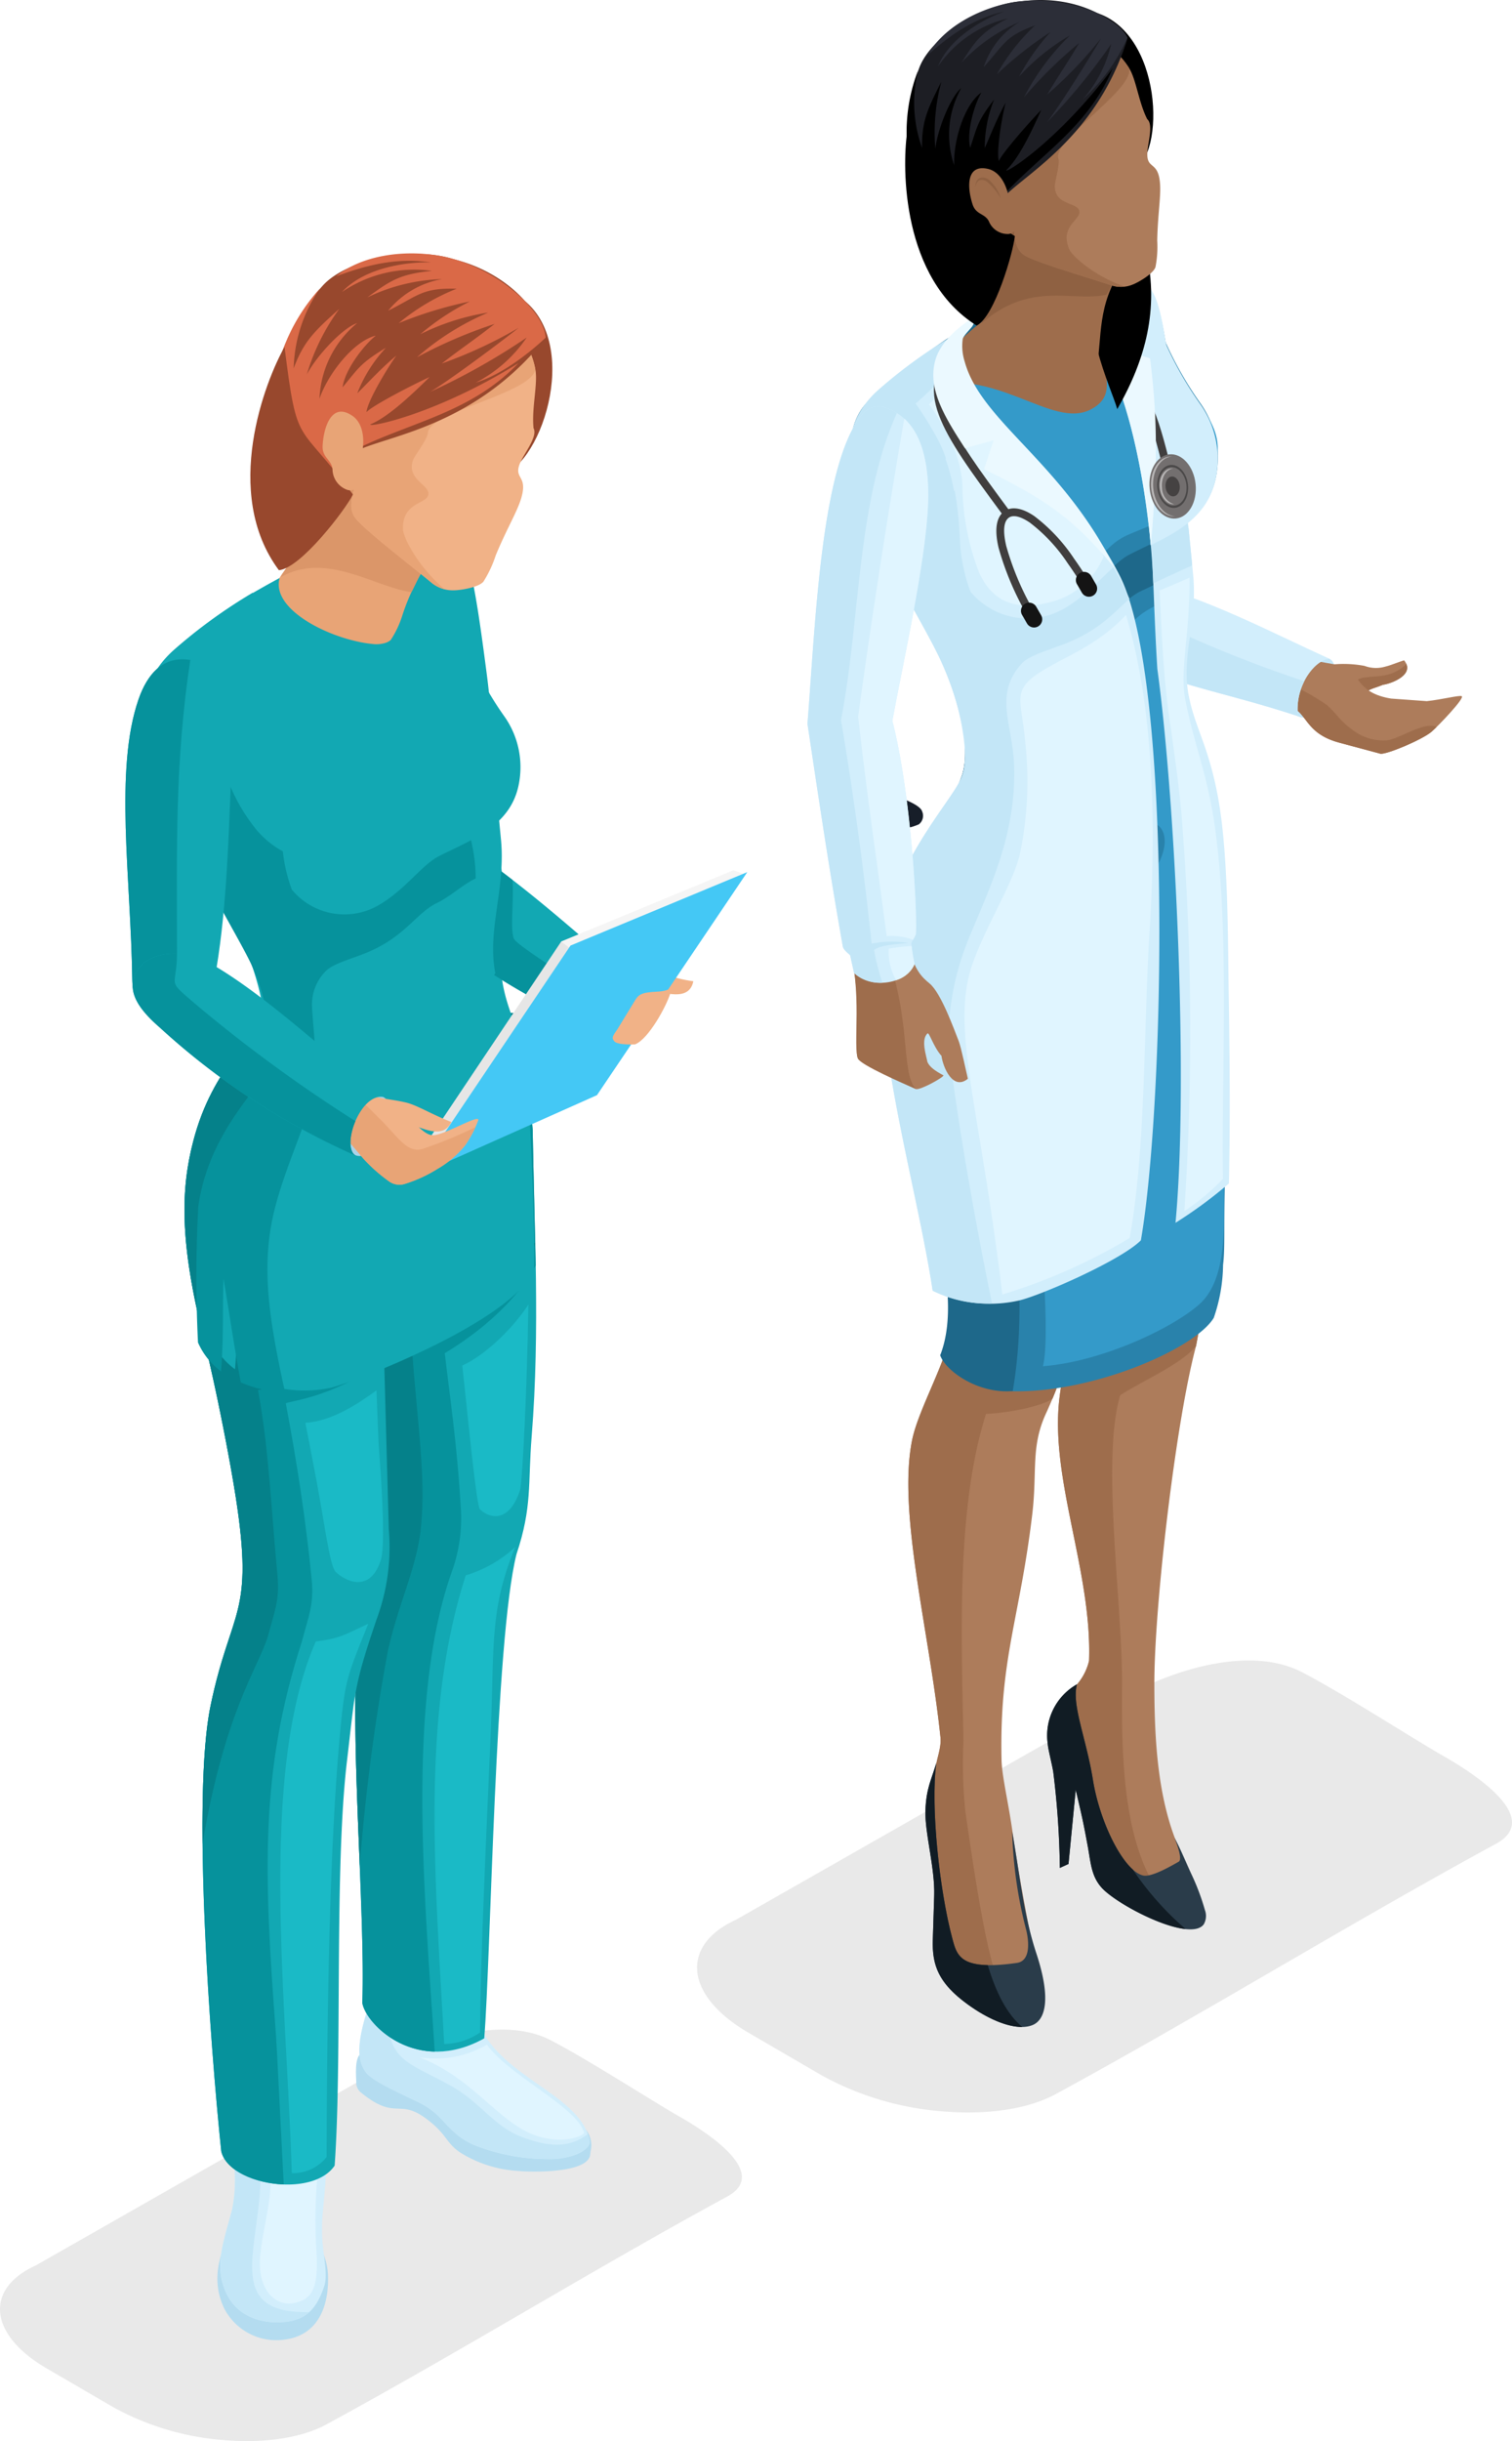 <svg xmlns="http://www.w3.org/2000/svg" width="176.616" height="284.997" viewBox="0 0 176.616 284.997"><g data-name="Group 10012"><g data-name="Group 5692"><path data-name="Path 11251" d="M4.138 264.514l43.754-24.919c4.771-2.179 11.6-3.914 16.457-1.385 4.428 2.3 11.722 7.021 14.948 8.86 2.449 1.4 10.953 6.492 5.657 9.373-15.581 8.472-31 18-46.824 26.608-2.992 1.627-7.369 2.216-11.965 1.834a31.673 31.673 0 0 1-12.959-3.859l-7.759-4.516c-3.432-2-5.252-4.362-5.432-6.546-.176-2.135 1.195-4.113 4.123-5.45z" fill="#231f20" fill-rule="evenodd" opacity=".1" style="mix-blend-mode:multiply;isolation:isolate"/><g data-name="Group 5680" fill-rule="evenodd"><g data-name="Group 5678"><path data-name="Path 11252" d="M41.616 243.082a1.463 1.463 0 0 0 .558 1.231c4.124 3.353 4.348.575 7.7 3.11 2.371 1.791 2.163 2.72 3.877 3.88a14.236 14.236 0 0 0 6.628 2.144c1.611.161 8.21.317 8.555-1.842l.044-.4a2.951 2.951 0 0 0-.38-2.344c-1.667-2.367-7.238-3.8-8.045-4.214-2.547-1.286-15.344-8.434-18.55-4.749-.558.641-.414 2.35-.387 3.184z" fill="#b4dcf0"/><path data-name="Path 11253" d="M43.854 228.895a15.163 15.163 0 0 1 .163 2.825c-.083.871-.972 2.4-1.418 4-.893 3.212-.823 5.01.2 6.294.734.924 3.375 2.11 5.6 3.2a9.428 9.428 0 0 1 2.809 1.828c1.43 1.48 2.181 2.5 4.135 3.371a23.389 23.389 0 0 0 8.521 1.664c2.407.033 4.042-.651 4.645-1.285a1 1 0 0 0 .367-.811c-1.173-6.47-13.92-7.855-13.666-17.707-3.518 1.765-9.425-.17-11.356-3.379z" fill="#d2eefc"/><path data-name="Path 11254" d="M43.86 228.961a14.65 14.65 0 0 1 .157 2.759c-.083.871-.972 2.4-1.418 4-.893 3.212-.823 5.01.2 6.294.734.924 3.375 2.11 5.6 3.2a9.428 9.428 0 0 1 2.809 1.828c1.43 1.48 2.181 2.5 4.135 3.371a23.389 23.389 0 0 0 8.521 1.664 7.545 7.545 0 0 0 4.351-1.032 3.911 3.911 0 0 0 .4-.336c.5-.522.143-1.319.029-1.529-2.295 1.708-4.713 1.442-7.776.278-3.089-1.173-4.735-3.943-8-5.821s-5.694-2.542-6.814-4.586-.575-4.354-.63-8.385a7.627 7.627 0 0 1-1.564-1.705z" fill="#c3e6f7"/><path data-name="Path 11255" d="M56.876 238.711a11.957 11.957 0 0 1-7.87 1.481c6.517 2.524 9.418 8.007 14.071 9.289 3.183.876 5.2-.262 5.147-.476-.773-2.988-8.767-6.666-11.348-10.294z" fill="#e0f5ff"/></g><g data-name="Group 5679"><path data-name="Path 11256" d="M36.442 257.639a6.529 6.529 0 0 0 .322 2.925c.571 1.747 1.471 3.065 1.547 5.028.149 3.841-1.274 7-4.915 7.537a6.857 6.857 0 0 1-7.2-3.606c-1.752-3.637-.434-7.244 2.02-11.521.887-1.547.049-5.011 1.56-4.152z" fill="#b4dcf0"/><path data-name="Path 11257" d="M37.975 251.105a26.179 26.179 0 0 1 .018 4.01l-.275 3.083a21.3 21.3 0 0 0-.084 3c.127 2.321.688 4.318.246 5.692-1.047 3.249-2.672 4.042-4.888 4.218-1.935.154-5.018-.34-6.461-3.19-1.6-3.154-.523-5.778.584-9.948a17.593 17.593 0 0 0 .289-4.691l-.048-4.5.093.035c.058-1.077.185-1.927.308-3.014 3.259 2.909 8.3 2.367 9.839.308a42.836 42.836 0 0 1 .434 4.95c-.018.018-.037.032-.055.047z" fill="#d2eefc"/><path data-name="Path 11258" d="M36.126 269.939a4.99 4.99 0 0 1-3.133 1.166c-1.935.154-5.018-.34-6.461-3.19-1.6-3.154-.523-5.778.584-9.948a17.593 17.593 0 0 0 .289-4.691l-.048-4.5c.053-1.491.229-2.362.465-2.285s1.663.962 2.352 1.274c.143.519.28 5.881.263 6.607-.199 8.379-4.244 15.778 5.689 15.567z" fill="#c3e6f7"/><path data-name="Path 11259" d="M31.6 253.266a13.243 13.243 0 0 0 5.657-.968 58.093 58.093 0 0 0-.334 9.863c.327 4.613-.187 6.363-2.765 6.748-1.984.3-4.142-1.543-3.761-5.582.32-3.398 1.436-6.457 1.203-10.061z" fill="#e0f5ff"/></g><path data-name="Path 11260" d="M43.38 122.645c-1.536 5.888-6.966 6.071-4.867 15.878 2.092 9.778 7.208 28.956 6.5 37.986-.479 6.128-2.176 6.94-3.141 14.926-1.17 9.689.828 31.722.448 42.4.437 2.595 6.446 8.49 14.244 4.143.776-9.367 1.253-46.514 3.765-56.517 1.856-5.538 1.332-8.232 1.774-13.751 1-12.484.29-24.587.121-35.836-.42-4.352-.1-9.709-.721-13.5z" fill="#12a8b3"/><path data-name="Path 11261" d="M43.38 122.645c-1.536 5.888-6.966 6.071-4.867 15.878 2.092 9.778 7.208 28.956 6.5 37.986-.479 6.128-2.176 6.94-3.141 14.926-1.17 9.689.828 31.722.448 42.4.32 1.9 3.639 5.582 8.463 5.692-1.212-18.484-3.36-41.333 2.122-56.386a18.452 18.452 0 0 0 .9-7.415c-.427-6.981-1.125-11.633-1.853-17.74 6.338-3.825 9.431-7.983 10.619-10.235a5195.6 5195.6 0 0 1-.35-15.877c-.42-4.352-.1-9.709-.721-13.5z" fill="#06929c"/><path data-name="Path 11262" d="M41.746 152.775c1.921 8.713 3.705 18.159 3.269 23.734-.479 6.128-2.176 6.94-3.141 14.926-.72 5.965-.24 16.606.147 26.4a238.349 238.349 0 0 1 3.218-24.729c1.147-5.539 3.431-9.975 3.916-14.654.6-5.776-.3-11.328-1.032-20.911 5.415-3.631 14.13-10.032 14.4-12.445z" fill="#05818a"/><path data-name="Path 11263" d="M31.461 116.578c-1.583 4.931-6.575 7.789-8.878 16.624-1.454 5.573-1.659 11.7 1.243 23.2 1.331 5.275 2.971 13.632 3.707 18.352 2.18 13.991-.533 12.916-2.925 24.337-2.215 10.573-.071 39.506 1.234 52.06.879 3.937 10.636 5.549 13.247 1.685.9-12.452-.06-34.676 1.448-47.3.967-8.1.741-8.508 3.466-16.52a24.211 24.211 0 0 0 1.41-10.509l-1-36.328c5.953-6.143 12.535-12.45 17.445-19.975l-.355-3.835z" fill="#12a8b3"/><path data-name="Path 11264" d="M31.461 116.578c-1.583 4.931-6.575 7.789-8.878 16.624-1.454 5.573-1.659 11.7 1.243 23.2 1.331 5.275 2.971 13.632 3.707 18.352 2.18 13.991-.533 12.916-2.925 24.337-2.215 10.573-.071 39.506 1.234 52.06.506 2.27 3.964 3.766 7.3 3.887-.312-5.954-.793-15.9-.9-17.375-1.438-18.979-1.9-30.816 3.029-46.048.73-2.8 1.426-4.264 1.142-7.162-.679-6.926-1.733-13.737-3.025-20.588-.052-.279 5.327-.489 11.489-5.089l-.46-16.6c5.953-6.143 12.535-12.45 17.445-19.975l-.355-3.835z" fill="#06929c"/><path data-name="Path 11265" d="M31.461 116.578c-1.583 4.931-6.575 7.789-8.878 16.624-1.454 5.573-1.659 11.7 1.243 23.2.366 1.447.754 3.126 1.14 4.9 1.022 4.688 2.033 10.029 2.567 13.454 2.18 13.991-.533 12.916-2.925 24.337-.767 3.661-1.011 9.525-.949 16.147 2.543-15.177 6.41-20.4 7.614-24.123.73-2.8 1.426-4.264 1.141-7.162-.678-6.925-.984-14.777-2.274-21.628-.053-.279 8.541-.525 14.7-5.126l-.428-15.023c5.953-6.143 12.535-12.45 17.445-19.975l-.355-3.835z" fill="#05818a"/><path data-name="Path 11266" d="M35.67 166.119c.455 2.308.914 4.7 1.342 6.979.924 4.935 1.523 9.756 2.186 10.408 1.071 1.052 3.991 2.584 5.276-1.331.714-2.174-.234-13.11-.264-13.87-.079-1.934-.159-3.979-.237-5.976-2.077 1.51-5.128 3.577-8.303 3.79z" fill="#1abac6"/><path data-name="Path 11267" d="M43.015 189.581c-2.709 1.226-3.172 1.691-6.128 2.065-6.644 15.212-3.465 41.239-2.8 62.074a5.056 5.056 0 0 0 4.062-1.881c.044-14.222.243-34.159 1.449-48.088.663-7.631.818-7.712 3.417-14.17z" fill="#1abac6"/><path data-name="Path 11268" d="M54.002 159.427c.854 8.043 1.684 16.412 2.063 16.786 1.071 1.052 3.392 1.684 4.677-2.23.283-.864.828-12 .979-21.677-1.656 2.579-4.928 5.865-7.719 7.121z" fill="#1abac6"/><path data-name="Path 11269" d="M60.198 180.606a14.763 14.763 0 0 1-5.794 3.313c-5.145 16.045-3.681 34.046-2.515 54.715a7.624 7.624 0 0 0 4.188-1.34c.027-9.024.928-27.29 1.263-35.489.393-9.631-.142-14.013 2.858-21.199z" fill="#1abac6"/></g><path data-name="Path 11270" d="M72.035 112.944c-2.353-1.024-5.387 6.091-3.107 6.839 2.317.756 5.369-5.854 3.107-6.839z" fill="#131a30" fill-rule="evenodd"/><path data-name="Path 11271" d="M30.871 110.339c2.549 4.992 2.869 10.6 1.992 13.3-.8 2.456-6.9 7.434-8.182 16.431a160.011 160.011 0 0 0-.031 16.318 8.586 8.586 0 0 0 2.8 3.472c.347-3.71.175-8.112.312-11.14.745 4.295 1.325 8.379 2.107 12.463a14.526 14.526 0 0 0 8.607.872c1.989-.347 21.045-7.531 23.9-13.716.19-4.508-.58-20.529-.825-22.528-.651-5.316-2.062-7.157-2.751-10.564-.868-4.288.344-7.9-.13-12.858a421.832 421.832 0 0 0-.4-4.011c-.459-4.535-.964-9.056-1.483-13.02a85.655 85.655 0 0 0-1.958-11.516 6.143 6.143 0 0 0-1-2.036c-1.37-1.932-3.829-2.911-8.109-1.138-5.934 2.458-14.81 6.206-19.8 11.448-2.29 1.375-3.962 3.014-4.167 5.978-.463 6.662 6.173 16.478 9.118 22.245z" fill="#12a8b3" fill-rule="evenodd"/><path data-name="Path 11272" d="M70.352 112.323c1.059.706 2.494.847 3.065 1.5 3.261 3.746-3.888 6.747-4.169 6.565-.924-.6-1.853-2.638-3.51-4.4z" fill="#db9669" fill-rule="evenodd"/><path data-name="Path 11273" d="M45.926 104.795a84.323 84.323 0 0 0 22.934 15c-1.738-1.023.492-7.24 3.2-6.86-6.6-5.661-14.047-12.384-20.968-16.014-3.984-1.619-7.278-.282-8.058 1.855-.571 1.541-.22 3.328 2.892 6.019z" fill="#12a8b3" fill-rule="evenodd"/><path data-name="Path 11274" d="M45.926 104.795a84.339 84.339 0 0 0 22.934 15c-.872-.514-.744-2.337-.059-3.977-4.678-3.236-8.623-5.628-8.813-6.309-.4-1.44.051-4.092-.122-6.776a62.293 62.293 0 0 0-8.779-5.812c-3.984-1.619-7.278-.282-8.058 1.855-.566 1.541-.215 3.328 2.897 6.019z" fill="#06929c" fill-rule="evenodd"/><path data-name="Path 11275" d="M27.373 107.828c2.6 5.161 3.988 10.894 3.529 14.268 2.726 3.522 20.894 1.172 26.959-8.481-.988-4.947 1.2-9.815.663-15.536-.144-1.533-.3-3.081-.449-4.626-.524-5.231-.585-9.87-1.177-14.44-.762-5.893-1.468-10.916-2.23-13.284a7.115 7.115 0 0 0-1.145-2.349c-1.56-2.227-4.361-3.357-9.236-1.312a109.787 109.787 0 0 0-15.242 7.449c-2.208 1.37-9.192 6.574-10.7 8.685a7.494 7.494 0 0 0-1.359 3.965c-.526 7.685 7.033 19.007 10.387 25.661z" fill="#12a8b3" fill-rule="evenodd"/><path data-name="Path 11276" d="M30.993 124.945c.84-2.617.533-8.062-1.91-12.908-2.822-5.6-9.184-15.128-8.741-21.6a6.252 6.252 0 0 1 1.466-3.748 2.74 2.74 0 0 0 2.964-.374c.2-.166.412-.32.617-.48a20.812 20.812 0 0 0 4.672 11.17c3.861 4.371 9.405 4.407 14.115 1.363 2.888-1.866.2-6.5-2.7-4.624-2.5 1.614-4.775 1.888-6.7.354l16.861-6.486c1.227 3.653 2.768 7.271 3.53 11.15a19.018 19.018 0 0 1 .4 3.8c-1.464.672-2.9 2.071-4.53 2.864-2.592 1.258-3.738 4.14-8.807 6.036-1.6.6-3.486 1.161-4.171 1.914a5.5 5.5 0 0 0-1.608 4.192c.236 4.467 1.062 7.849-.806 13.2-1.035 2.965-2.356 6.075-3.325 9.512-1.869 6.632-1.162 12.612.967 22.221a12.717 12.717 0 0 1-5.159-1.111c-.749-3.964-1.305-7.929-2.019-12.1-.131 2.94.034 7.213-.3 10.814a8.31 8.31 0 0 1-2.682-3.37 157 157 0 0 1 .03-15.84c1.225-8.732 7.069-13.565 7.836-15.949z" fill="#06929c" fill-rule="evenodd"/><path data-name="Path 11277" d="M28.633 84.295c-1.862.937-6.306 11.417-8.042 8.987-3.935-5.506-5.965-12.351-.266-17.417a60.543 60.543 0 0 1 9.214-6.676l-.1 4c-1.518 1.482-2.918 2.991-4.664 4.481 1.658 2.352 2.886 3.802 3.858 6.625z" fill="#12a8b3" fill-rule="evenodd"/><g data-name="Group 5684" fill-rule="evenodd"><g data-name="Group 5682"><path data-name="Path 11278" d="M78.207 113.926a15.76 15.76 0 0 0 2.782.635c-.4 1.935-2.283 1.593-3.836 1.289z" fill="#f1b287"/><g data-name="Group 5681"><path data-name="Path 11279" d="M85.491 101.869l-19.937 8.057-17.406 26 1.042.7 37.571-34.3z" fill="#e6e6e6"/><path data-name="Path 11280" d="M85.676 101.599l-20.123 8.327 2.727 2.083 18.666-9.948z" fill="#f5f5f5"/><path data-name="Path 11281" d="M87.287 101.821l-20.646 8.574-18.1 26.912 21.192-9.448z" fill="#44c8f5"/></g><path data-name="Path 11282" d="M76.808 115.774c1.612-.072 1.789-.831 1.5.16-.419 1.451-2.537 5.382-4.127 5.995-.01 0-2.043.114-2.431-.364-.329-.4-.212-.566.392-1.439l1.934-3.164c.488-.81.679-1.096 2.732-1.188z" fill="#f1b287"/></g><g data-name="Group 5683"><path data-name="Path 11283" d="M16.186 81.633c-2.857 8.236-.9 20.86-.738 32.753.086 6.308 8.529 6.034 9.59.049 1.366-7.192 1.647-15.93 1.923-23.023.253-6.475.082-13.328-4.441-14.3-3.294-.711-5.262 1.427-6.334 4.521z" fill="#12a8b3"/><path data-name="Path 11284" d="M16.186 81.633c-2.857 8.236-.9 20.86-.738 32.753.066 4.859 5.091 5.812 7.881 3.257l-.034-.028c-4.124-3.538-2.62-1.946-2.622-6.41 0-12.051-.277-22.02 1.556-34.151-3.117-.524-5.003 1.579-6.043 4.579z" fill="#06929c"/><path data-name="Path 11285" d="M44.726 128.061c-2.353-1.024-5.386 6.1-3.106 6.848 2.322.76 5.373-5.864 3.106-6.848z" fill="#a9d3e8"/><path data-name="Path 11286" d="M41.516 126.884a7.455 7.455 0 0 0 3.21 1.355c.786.124 1.939.294 2.733.49 1.305.324 2.979 1.384 5.262 2.265-1.072 2.224-3.679.429-4.857.337a21.362 21.362 0 0 1-3.175-.208c-1.527-.374-3.475-2.537-3.173-4.239z" fill="#f1b287"/><path data-name="Path 11287" d="M40.326 125.639a14.038 14.038 0 0 0 3.4 2.788 11.713 11.713 0 0 0 2.148.993c2.325.79 3.4 3.252 4.839 3.109s5.307-2.483 5.158-1.75a13.188 13.188 0 0 1-1.537 2.936 11.576 11.576 0 0 1-3.237 2.756 16.018 16.018 0 0 1-3.749 1.73 2.083 2.083 0 0 1-1.827-.225 18.688 18.688 0 0 1-3.2-2.852c-2.059-2.46-2.5-2.957-4.583-4.2z" fill="#f1b287"/><path data-name="Path 11288" d="M40.326 125.639l.056.068-.331 1.031a38.984 38.984 0 0 1 4.069 3.653c2.357 2.244 3.434 4.447 5.416 3.685a49.579 49.579 0 0 0 6.014-2.492 14.759 14.759 0 0 1-1.22 2.131 11.576 11.576 0 0 1-3.237 2.756 16.018 16.018 0 0 1-3.749 1.73 2.083 2.083 0 0 1-1.827-.225 18.688 18.688 0 0 1-3.2-2.852c-2.059-2.46-2.5-2.957-4.583-4.2z" fill="#e8a476"/><path data-name="Path 11289" d="M18.617 119.92a84.366 84.366 0 0 0 22.935 15.005c-1.738-1.023.492-7.241 3.194-6.86-5.413-3.963-14.047-12.384-20.967-16.014-3.984-1.619-7.278-.282-8.058 1.855-.561 1.533-.21 3.324 2.896 6.014z" fill="#12a8b3"/><path data-name="Path 11290" d="M18.617 119.92a84.373 84.373 0 0 0 22.934 15.005c-.882-.52-.741-2.378-.034-4.032a172.515 172.515 0 0 1-18.222-13.278c-4.081-3.5-2.65-1.979-2.622-6.274-2.507-.109-4.387 1.018-4.952 2.565s-.21 3.324 2.896 6.014z" fill="#06929c"/></g></g><path data-name="Path 11291" d="M51.26 99.965c-2.04 1.037-4.036 4.078-7.257 5.842a7.967 7.967 0 0 1-9.91-1.938 18.526 18.526 0 0 1-1.113-5.116c-.295-6.556-1.2-10.078-4.924-15.353a25.525 25.525 0 0 0 6-4.024l14.73-8.03 4.7 1.24a38.333 38.333 0 0 0 5.39 11 10.266 10.266 0 0 1 1.651 8.317c-1.093 4.65-5.559 6.176-9.267 8.062z" fill="#12a8b3" fill-rule="evenodd"/><g data-name="Group 5685" fill-rule="evenodd"><path data-name="Path 11292" d="M32.685 67.412c-1.179 3.775 6.088 7.34 10.914 7.783a3.544 3.544 0 0 0 1.4-.129 1.821 1.821 0 0 0 .635-.337 11.3 11.3 0 0 0 1.368-2.894 25.311 25.311 0 0 1 5-8.821l-11.227-7.638-2.816-2.065c.13 6.878-1.775 9.009-5.274 14.101z" fill="#e8a476"/><path data-name="Path 11293" d="M32.875 67.147a.886.886 0 0 0-.067.221c5.349-2.97 10.809 1.116 15.247 1.767.208-.282 2.327-4.91 2.475-5.009.631-1 .752-.788 1.582-2.075l-11.227-7.638-2.815-2.065c.126 6.878-1.696 9.706-5.195 14.799z" fill="#db9669"/></g><g data-name="Group 5691"><g data-name="Group 5686"><path data-name="Path 11294" d="M58.103 55.512l-5.394-3.989 3.072-9.842 5.167-6.826c7.248 5.384 1.99 20.325-2.845 20.657z" fill="#98482d" fill-rule="evenodd"/></g><g data-name="Group 5690"><g data-name="Group 5688" fill-rule="evenodd"><path data-name="Path 11295" d="M50.35 67.983c-2.828-2.338-7.118-5.607-8.665-7.288-1.411-1.531-.039-3.508-.324-4.15a11.884 11.884 0 0 1-.355-3.48c-2.576-2.352-3.565-4.141-3.6-5.977-.084-4.359 2.912-8.685 6.489-10.817a11.463 11.463 0 0 1 10.1-.833c4.97 1.731 7.754 3.583 8.536 7.681.32 1.674-.448 4.491-.21 6.872.5.935-.959 2.75-1.494 3.9-.9 1.922.593 1.562.218 3.609-.336 1.825-1.641 3.728-3.135 7.326a13.429 13.429 0 0 1-1.443 3.084c-.556.655-2.6 1-3.448 1.009a3.9 3.9 0 0 1-2.669-.936z" fill="#f1b287"/><path data-name="Path 11296" d="M50.35 67.983c-2.828-2.338-7.118-5.607-8.665-7.288-1.411-1.531-.039-3.508-.324-4.15a11.884 11.884 0 0 1-.355-3.48c-2.576-2.352-3.565-4.141-3.6-5.977-.084-4.359 2.912-8.685 6.489-10.817a11.463 11.463 0 0 1 10.1-.833c4.97 1.731 7.754 3.583 8.536 7.681-.406 2.805-12.432 4.973-12.554 7.429-.036.7-1.548 2.692-1.7 3.086-.884 2.325 1.889 2.929 1.759 4.078-.133 1.176-3.085.86-2.962 4.112.034.912 1.676 4.221 4.731 6.868.02.029.045.061.067.091a3.9 3.9 0 0 1-1.522-.8z" fill="#e8a476"/><g data-name="Group 5687"><path data-name="Path 11297" d="M39.587 58.33c-6.877-4.382-8.854-10.426-6.784-16.789a24.374 24.374 0 0 1 4.948-8.25c2.949-3.181 11.078-4.67 15.709-2.856 1.776.7-5.987.2-3.938 1.918l-6.745 15.756-2.091 9.4z" fill="#98482d"/><path data-name="Path 11298" d="M63.726 39.489c-9.873 12.385-22.607 11.375-23.427 14.434-.635 2.368-4.29-2.883-4.9-5.3a15.669 15.669 0 0 1 7.967-17.4c7.952-4.044 18.576 1.325 20.36 8.266z" fill="#98482d"/><path data-name="Path 11299" d="M39.653 58.456c-3.745-3.542-7.737-4.265-7.918-10.019a21.674 21.674 0 0 1 5.642-14.764 17.048 17.048 0 0 0-3.074 9.336c1.173-3.2 2.518-4.419 5.332-6.95a24.92 24.92 0 0 0-3.79 7.642c1.217-2.258 4.215-5.445 5.871-5.974a12.043 12.043 0 0 0-4.4 8.823c1.043-3.028 4.079-6.777 6.587-7.367-1.406 1.1-3.627 4.01-3.885 6.03 1.87-2.229 2-2.749 5.06-4.609a16.564 16.564 0 0 0-3.348 5.319c1.48-1.459 2.692-2.839 4.575-4.409-.876 1.177-3.355 5.211-3.5 6.607.613-.716 5.354-3.185 7.378-4.1-2.3 2.269-4.87 4.666-6.921 5.527-.338.407 7.52-1.071 17.3-7.156-5.5 5.73-12.219 6.779-18.719 9.933l-.629 2.828a9.4 9.4 0 0 1-1.561 3.303z" fill="#da6947"/><path data-name="Path 11300" d="M33.236 40.505c-2.227 3.91-7.382 17.043-.658 26.068 2.574-.243 7.778-7.083 8.649-8.841-6.528-8.804-6.481-5.193-7.991-17.227z" fill="#98482d"/><path data-name="Path 11301" d="M63.742 39.419c-.222-3.3-6.109-8.482-12.467-9.565-4.411-.751-9.158.057-12 2.4 3.6-1.328 7.133-2.22 11.089-1.612-2.336-.1-7.6.425-10.412 3.446a14.974 14.974 0 0 1 10.5-2.463c-3.829.377-4.9 1.184-7.549 3.1a21.515 21.515 0 0 1 8.74-2.14 10.426 10.426 0 0 0-6.3 3.689c3.558-1.777 3.942-2.678 8-2.566a24.93 24.93 0 0 0-6.767 4.02 47.4 47.4 0 0 1 8.3-2.53 28.58 28.58 0 0 0-5.777 3.823 27.319 27.319 0 0 1 7.933-2.531 30.714 30.714 0 0 0-8.323 5.222 55.819 55.819 0 0 1 9.063-3.894c-2.3 1.82-3.84 2.813-6.17 4.628a53.2 53.2 0 0 0 8.981-4.172c-2.013 1.6-7.968 6.063-10.319 7.468a77.185 77.185 0 0 0 11.258-6.332 16.076 16.076 0 0 1-5.945 5.261c2.8-.842 5.949-3.17 8.165-5.252z" fill="#da6947"/></g></g><g data-name="Group 5689"><path data-name="Path 11302" d="M41.153 48.539c-2.483-1.682-3.366 1.476-3.467 3.509-.069 1.4 1.045 1.6 1.155 2.745a2.579 2.579 0 0 0 1.762 2.411c1.68.41 1.326-2.348 1.4-3.386.632-1.561.723-4.214-.85-5.279z" fill="#e8a476" fill-rule="evenodd"/></g></g></g></g><g data-name="Group 5710"><path data-name="Path 11303" d="M85.97 224.132l48.062-27.373c5.24-2.394 12.738-4.3 18.076-1.521 4.864 2.531 12.877 7.711 16.419 9.732 2.691 1.535 12.033 7.131 6.214 10.295-17.115 9.307-34.053 19.774-51.433 29.228-3.287 1.788-8.095 2.434-13.143 2.015a34.809 34.809 0 0 1-14.235-4.239q-4.332-2.52-8.523-4.961c-3.769-2.2-5.768-4.791-5.966-7.191-.194-2.345 1.313-4.517 4.529-5.985z" fill="#231f20" fill-rule="evenodd" opacity=".1" style="mix-blend-mode:multiply;isolation:isolate"/><g data-name="Group 5709"><g data-name="Group 5693" fill-rule="evenodd"><path data-name="Path 11304" d="M151.462 83.53l.215-1.686-.112-3.39c1.433-1.253 2.586-1.792 3.317-1.637.059.013.215.026.27.045 2.397.817-1.226 8.351-3.69 6.668z" fill="#c3e6f7"/><path data-name="Path 11305" d="M164.01 77.093c1.388 1.691-1.589 2.758-2.49 2.86-1.174.52-1.781.4-2.235 1.395-.511 1.117-3.8-3.687-3.735-3.759a13.319 13.319 0 0 1 3.833.152 3.839 3.839 0 0 0 2.4.095c.631-.151 1.227-.417 2.227-.743z" fill="#ad7c5b"/><path data-name="Path 11306" d="M164.276 77.517c.623 1.444-1.932 2.343-2.756 2.436-1.174.52-1.781.4-2.235 1.395-.313.685-2.948-1.536 0-2.239 1.32-.219 3.348.082 4.991-1.592z" fill="#9e6d4c"/><path data-name="Path 11307" d="M147.08 81.702c1.546.335 2.6.485 3.45.723 2.238.631 1.749 3.168 5.919 4.286l4.774 1.28c.624.168 4.878-1.61 5.987-2.554.787-.67 3.985-4.008 3.522-4.162-.346-.116-2.253.388-4.066.585l-4.173-.3c-4.02-.652-3.714-2.954-5.211-3.587-1.948-.825-3.71-.248-6.973-2.341l-3.139 1.79.763 3.748z" fill="#ad7c5b"/><path data-name="Path 11308" d="M147.08 81.702c1.546.335 2.6.485 3.45.723 2.238.631 1.749 3.168 5.919 4.286l4.774 1.28c.624.168 4.878-1.61 5.987-2.554.136-.116.344-.311.593-.557-1.46-.745-4.592 1.591-6 1.564a5.813 5.813 0 0 1-3.47-.988c-1.791-1.184-2.221-2.2-3.385-3.178a27.252 27.252 0 0 0-4.129-2.33l.127-4.085a30.352 30.352 0 0 1-.634-.229l-3.139 1.79.763 3.748z" fill="#9e6d4c"/><path data-name="Path 11309" d="M130.655 77.039c8.04 3.326 12.689 3.858 20.959 6.573-.423-3.693 2.162-6.715 3.725-6.675-6.815-3.093-14.952-7.417-22.341-9.044z" fill="#d2eefc"/><path data-name="Path 11310" d="M130.655 77.039c8.04 3.326 12.689 3.858 20.959 6.573a7.235 7.235 0 0 1 .74-4.081 145.742 145.742 0 0 1-14.407-5.626c-.926-.513-.343-3.416-.483-4.767z" fill="#c3e6f7"/></g><g data-name="Group 5696" fill-rule="evenodd"><g data-name="Group 5694"><path data-name="Path 11311" d="M122.726 98.305c-1.738 5.435-.069 14.458 1.391 23.887.8 5.186 2.1 10.534 2.72 15.105.1.731.193 1.424.278 2.084a45.446 45.446 0 0 1 .561 8.811c-.467 5.975-2.981 7.237-3.922 15.023-1.142 9.448 3.827 20.28 3.456 30.692a6.54 6.54 0 0 1-1.245 2.557c-4.172 5.129.128 4.452-.273 11.226-.035.6 2.269 10.932 2.269 10.932s6.192 1.723 6.66 1.656 4.309-1.4 4.309-1.4c-.3-.565-.68-1.933-.923-2.45-2.79-5.918-3.163-13.166-3.168-19.843-.006-9.132 2.513-30.636 4.865-39.415a114.324 114.324 0 0 0 1.88-15.518c.965-15.174 1.454-26.116-.424-42.17z" fill="#ad7c5b"/><path data-name="Path 11312" d="M122.726 98.305c-1.738 5.435-.069 14.458 1.391 23.887.8 5.186 2.1 10.534 2.72 15.105.1.731.193 1.424.278 2.084a45.446 45.446 0 0 1 .561 8.811c-.467 5.975-2.981 7.237-3.922 15.023-1.142 9.448 3.827 20.28 3.456 30.692a6.54 6.54 0 0 1-1.245 2.557c-4.172 5.129.128 4.452-.273 11.226-.035.6 2.269 10.932 2.269 10.932s6.192 1.723 6.66 1.656.031-.457-.237-.962c-3.336-6.282-3.366-15.585-3.319-22.673.061-9.231-2.463-26.23-.214-33.746 2.6-1.692 6.978-3.528 8.853-5.73a114.324 114.324 0 0 0 1.88-15.518c.965-15.174 1.454-26.116-.424-42.17z" fill="#9e6d4c"/><path data-name="Path 11313" d="M137.183 214.539c.667 1.222 1.384 2.975 2 4.3a26.892 26.892 0 0 1 1.563 4.162 1.957 1.957 0 0 1-.141 1.673c-1.5 2.007-8.988-1.654-11.5-3.872-1.622-1.432-1.653-3.127-2.034-5.2-.572-3.106-.67-3.454-1.414-6.646l-.843 8.664-1.011.462a99.647 99.647 0 0 0-.774-11.243c-.218-1.2-.589-2.572-.641-3.239a6.869 6.869 0 0 1 3.416-6.956c-.655 2.385 1.075 6.264 1.861 11.15.823 5.111 3.654 10.7 5.88 11.174.936.2 3.009-.971 4.137-1.613.424-.244-.061-1.709-.499-2.816z" fill="#2a3c4a"/><path data-name="Path 11314" d="M138.489 225.219c-2.86-.3-7.512-2.765-9.388-4.421-1.622-1.432-1.653-3.127-2.034-5.2-.572-3.106-.67-3.454-1.414-6.646l-.843 8.664-1.011.462a99.647 99.647 0 0 0-.774-11.243c-.218-1.2-.588-2.572-.641-3.239a6.869 6.869 0 0 1 3.416-6.956c-.655 2.385 1.075 6.264 1.861 11.15.677 4.206 2.715 8.735 4.655 10.471a35.029 35.029 0 0 0 6.173 6.958z" fill="#111c24"/></g><g data-name="Group 5695"><path data-name="Path 11315" d="M108.004 128.013c1.5 14.72 3.868 20.477 3.252 26.55-.407 4.008-3.978 9.82-4.731 13.657-1.674 8.525 2.057 22.363 3.329 34.6.127 1.216-.434 2.445-.576 3.659a42.286 42.286 0 0 0-.4 6.473 57.664 57.664 0 0 0 1.442 11.637c.372 1.619 1.092 2.314 1.579 4.531l9.546 1.559c-.939-3.612-2.321-10.913-3.209-17.048-.481-3.327-1.206-6.311-1.247-8.177-.258-11.817 2.116-16.342 3.588-28.654.608-5.088-.22-7.931 1.676-11.933a60.816 60.816 0 0 0 2.426-6.264 25.649 25.649 0 0 0 1.223-8.671c-.21-4.781-.8-11.826-2.12-21.338l-15.585-1.948z" fill="#ad7c5b"/><path data-name="Path 11316" d="M108.004 128.013c1.5 14.72 3.868 20.477 3.252 26.55-.407 4.008-3.978 9.82-4.731 13.657-1.674 8.525 2.057 22.363 3.329 34.6.127 1.216-.434 2.445-.576 3.659a42.286 42.286 0 0 0-.4 6.473 57.664 57.664 0 0 0 1.442 11.637c.372 1.619 1.092 2.314 1.579 4.531l4.858 2.533c-1.548-3.186-3.112-14.079-4-20.213a55.36 55.36 0 0 1-.212-8.239c-.285-13.045-.761-27.479 2.632-38.125 3.394-.178 6.988-1.1 7.779-1.808.515-1.247 1.079-2.772 1.723-4.665a25.649 25.649 0 0 0 1.223-8.671c-.21-4.781-.8-11.826-2.12-21.338l-15.585-1.948z" fill="#9e6d4c"/><path data-name="Path 11317" d="M109.366 205.839c-.552 1.917-1.183 2.939-1.266 5.553s1.124 6.7 1.023 9.935l-.161 5.137c-.093 2.992.667 5.068 4.066 7.541 3.081 2.242 6.082 3.16 7.714 2.364 1.2-.586 2.162-2.7.32-8.291-1.535-4.654-1.93-9.2-2.832-14.251a50.785 50.785 0 0 0 1.634 11.481c.334 1.359.532 3.632-1.08 3.863-6.671.953-7-.84-7.556-2.9-1.469-5.493-2.544-15.273-1.862-20.432z" fill="#2a3c4a"/><path data-name="Path 11318" d="M109.366 205.839c-.552 1.917-1.183 2.939-1.266 5.553s1.124 6.7 1.023 9.935l-.161 5.137c-.093 2.992.667 5.068 4.066 7.541 2.37 1.725 4.692 2.666 6.381 2.646-1.793-1.5-3.084-4.044-4.028-7.22-3.416-.066-3.717-1.53-4.153-3.159-1.469-5.494-2.544-15.274-1.862-20.433z" fill="#111c24"/></g></g><g data-name="Group 5697" fill-rule="evenodd"><path data-name="Path 11319" d="M109.31 75.789c2.471 4.9 3.789 10.348 3.352 13.553a7.1 7.1 0 0 1-.227 1.015 23.374 23.374 0 0 1-3.34 6.156 29.2 29.2 0 0 0-4.716 9.988c-1.418 5.434-.237 13.845 1.781 23.273 1.11 5.187 2.718 10.535 3.613 15.106.824 4.206 3.8 10.168 2.2 14.481 2.1 1.926 2.792 2.983 6.267 3.068 9.336.228 21.314-4.914 23.539-8.568a19.5 19.5 0 0 0 1.088-6.191c.246-1.94.064-4.2.224-10.186.29-10.906-.3-21.148-.467-32.115-.3-3.077-.517-6.362-.679-9.515-.032-.769-.09-1.5-.17-2.195a26.451 26.451 0 0 0-.365-2.289c-.793-3.951-2.524-6.974-3.146-10.086-.938-4.7 1.144-9.323.631-14.758-.137-1.455-.28-2.925-.427-4.394-.5-4.969-.555-9.375-1.118-13.717-.724-5.6-1.394-10.368-2.118-12.618a6.8 6.8 0 0 0-1.087-2.231c-1.483-2.116-4.143-3.188-8.774-1.246a104.112 104.112 0 0 0-14.479 7.076c-2.1 1.3-8.731 6.244-10.163 8.249a7.117 7.117 0 0 0-1.29 3.767c-.495 7.302 6.687 18.056 9.871 24.377z" fill="#2982ab"/><path data-name="Path 11320" d="M109.31 75.789a33.114 33.114 0 0 1 3.309 10.3c.548 4.487-.869 6.494-3.519 10.426a29.2 29.2 0 0 0-4.716 9.988c-1.2 4.591-.541 11.306.908 18.964 4.158-11.3 6.967-19.11 6.419-18.809 1.9-5.336 4.4-10.224 5.5-15.219a25.641 25.641 0 0 0-2.618-18.159 8.62 8.62 0 0 0 10.723 2.1c3.484-1.908 5.643-5.2 7.85-6.32a59.034 59.034 0 0 0 5.7-2.984 856.392 856.392 0 0 0-.384-3.938c-.5-4.969-.555-9.375-1.118-13.717-.724-5.6-1.394-10.368-2.118-12.618a6.8 6.8 0 0 0-1.087-2.231c-1.483-2.116-4.143-3.188-8.774-1.246a104.112 104.112 0 0 0-14.479 7.076c-2.1 1.3-8.731 6.244-10.163 8.249a7.117 7.117 0 0 0-1.29 3.767c-.509 7.296 6.673 18.05 9.857 24.371z" fill="#1e688a"/><path data-name="Path 11321" d="M131.944 64.739c-2.207 1.122-4.282 4.573-7.85 6.32-6.617 3.24-11.684-1.5-11.927-7.631-.282-7.095-1.3-10.905-5.327-16.611 2.52-1.379 5.089-2.845 6.486-4.354l15.936-8.688 5.082 1.341a41.425 41.425 0 0 0 5.831 11.9 11.1 11.1 0 0 1 1.786 9c-1.173 5.023-6.005 6.677-10.017 8.723z" fill="#2982ab"/><path data-name="Path 11322" d="M131.775 62.439c-2.974 1.291-3.589 3.876-6.843 5.657-2.16 1.183-6.388 2.413-9.647-1.47a18.711 18.711 0 0 1-1.126-5.169c-.3-6.623-.179-9.39-3.938-14.718 1.02-.558 4-2.045 4.941-2.631 6.647 2.067 12.7 5.192 16.483-4.617l3.1-2.947c1.552 4.987 2.555 6.5 5.506 10.811 1.7 2.48 2.436 4.144 1.728 7.184-1.092 4.7-6.353 6.226-10.204 7.9z" fill="#349ac9"/><path data-name="Path 11323" d="M104.384 106.503c-1.418 5.434-.237 13.845 1.781 23.273 1.11 5.187 2.718 10.535 3.613 15.106.58 2.961 1.808 8.862.043 13.349.635 1.814 4.381 4.514 8.476 4.18 2.794-16.23-2.649-34.061-3.141-47.8-.252-7.014 3.669-5.956 11.192-9.392 7.069-3.229 9.41-8.875 3.432-6.977-7.391 2.346-13.483.376-13.092-3.295.1-.913.493-4.744.844-5.281a12.344 12.344 0 0 1-4.832-.546 7.821 7.821 0 0 1-.26 1.237 23.374 23.374 0 0 1-3.34 6.156 30.171 30.171 0 0 0-4.716 9.99z" fill="#1e688a"/><path data-name="Path 11324" d="M118.752 120.055c.575 5.352 1.549 10.694 2.056 15.813.5 5.068 2 19.72 1.017 23.64 6.916-.535 15.147-4.454 18.265-7.229 3-2.674 2.879-8.06 2.891-11.979.025-8.178.2-23.341-.473-35.484a119.421 119.421 0 0 0-1.251-12.868c-.792-4.566-2.719-7.179-3.256-11.909-.582-5.126 1.172-9.555.639-11.756-1.812 2.191-4.492 2.141-6.531 4.568-2.441 2.909-5.711 7.027-12.232 5.724 2.128 5.013.238 14.9.383 15.279 1.6 4.121 6.617 3.179 8.931 2.561 2.095-.56 4.575-.921 5.853-.208 1.469.82 1.453 3.49-.916 6.405-1.553 1.91-8.44 6.415-13.668 8.312-3.492 1.267-2.091 5.577-1.708 9.131z" fill="#349ac9"/><path data-name="Path 11325" d="M107.166 45.254c3.49-4.06 6.492-7.587 10.346-9.426 4.693-2.239 8.044-2.092 12.063-2.607-2.819 8.513 2.167 12.245-2.1 14.55-4.649 2.509-11.225-5.332-20.309-2.517z" fill="#9e6d4c"/></g><path data-name="Path 11326" d="M109.299 75.905c-3.186-6.321-10.367-17.075-9.866-24.375.222-3.247 2.031-5.043 4.509-6.55a35.588 35.588 0 0 1 7.495-5.8 3.512 3.512 0 0 0-.109 3.072 2.242 2.242 0 0 0 .9 1.132c1.332 2.4 3.511 5.417 4.619 6.977 4.008 4.789 9.919 8.815 13.993 16.937 6.146 12.256 5.21 61.492 2.426 77.513-2.443 2.44-12.294 6.689-14.463 7.072a15.406 15.406 0 0 1-9.856-1.19c-1.425-9.487-5-22.262-5.847-32.732-.315-3.872-.351-8.111.813-11.855 1.528-5.162 4.542-9.406 6.565-12.348 1.62-2.353 2.286-3.166 2.26-5.751a30.228 30.228 0 0 0-3.434-12.1zm34.25 62.267c.164-7.527.091-14.805-.024-22.164-.108-6.845-.045-16.525-1.276-23.073-1.109-5.905-2.636-7.922-3.382-11.655-.938-4.7 1.022-8.654.509-14.088-.138-1.456-.28-2.926-.427-4.394-.5-4.969-1.042-9.923-1.6-14.265-.724-5.6-1.353-10.653-2.078-12.9a6.762 6.762 0 0 0-1.087-2.231c-1.482-2.116-4.385-3.107-9.017-1.165a27.341 27.341 0 0 0-4.25 2.114 19.682 19.682 0 0 1 3.107.813 7.764 7.764 0 0 1 6.184 4.938c4.772 12.222 4.152 25.161 4.981 38 2.175 15.887 3.635 48.655 2.121 64.662a52.011 52.011 0 0 0 6.239-4.592z" fill="#d2eefc" fill-rule="evenodd"/><path data-name="Path 11327" d="M103.908 106.102c-1.164 3.744-1.128 7.983-.813 11.855.851 10.47 4.422 23.245 5.847 32.732a14.159 14.159 0 0 0 6.939 1.486c-1.86-8.886-4.351-22.908-5.1-30.482a31.437 31.437 0 0 1 2.164-11.581z" fill="#c3e6f7" fill-rule="evenodd"/><path data-name="Path 11328" d="M109.299 75.905c-3.186-6.321-10.367-17.075-9.866-24.375.271-3.966 2.91-5.766 6.242-7.521v1.54a23.94 23.94 0 0 1 5.762 11.768l8.6-3.307c3.96 4.011 8.533 8.446 11.9 15.912-1.879 1.616-3.538 3.744-7.857 5.359-1.808.677-3.934 1.311-4.708 2.16-3.319 3.64-1.106 7.1-.922 11.764.523 13.271-8.14 21.386-8.2 32.123a9.963 9.963 0 0 1-7.115-6.018c-1.679-12.24 8.247-21.578 9.294-24.835.947-2.955-.374-9.1-3.13-14.57zm22.7-26.5l2.707-1.041c1.444 4.3 3.329 8.825 4.139 13.4l.1 1.037q.15 1.5.293 2.992v.225c-1.477.678-2.907 1.315-4.528 2.1a89.946 89.946 0 0 0-2.712-18.711z" fill="#c3e6f7" fill-rule="evenodd"/><path data-name="Path 11329" d="M130.175 66.121c-6.255-10.66-13.647-14.246-17.564-22.416-1.454 1.368-3.486 1.966-5.783 3.222 4.026 5.707 5.009 9.518 5.327 16.611a20.055 20.055 0 0 0 1.2 5.535 8.623 8.623 0 0 0 10.723 2.1c2.568-1.406 4.416-3.563 6.093-5.049zm-.924-32.235l5.081 1.341a41.455 41.455 0 0 0 5.831 11.9 11.1 11.1 0 0 1 1.786 9c-.945 4.057-4.188 5.889-7.545 7.527a70.392 70.392 0 0 0-4.724-21.215c-.847-2.128-3.041-6.3-5.657-7.32z" fill="#d2eefc" fill-rule="evenodd"/><path data-name="Path 11330" d="M109.926 45.814l-1.4 1.389c1.594 2.259 3.755 5.683 3.9 9.6a28.567 28.567 0 0 0 1.958 10.079c1.709 3.725 4.715 4.393 8.477 3.376a9.133 9.133 0 0 0 6.061-5.293c-2.796-5.063-16.349-16.672-18.996-19.151z" fill="#e0f5ff" fill-rule="evenodd"/><path data-name="Path 11331" d="M132.584 45.117a38.258 38.258 0 0 1 1.832 4.4c.452 1.338.82 2.724 1.3 4.61l.891-.227c-.484-1.9-.856-3.3-1.323-4.677a39.132 39.132 0 0 0-1.875-4.5z" fill="#403e3e" fill-rule="evenodd"/><path data-name="Path 11332" d="M110.497 53.517c-1.768.89-5.989 10.845-7.639 8.536-3.738-5.229-5.666-11.731-.252-16.544a57.332 57.332 0 0 1 8.752-6.341l-.1 3.8c-1.442 1.408-2.771 2.841-4.431 4.257 1.581 2.234 2.747 3.614 3.67 6.292z" fill="#c3e6f7" fill-rule="evenodd"/><path data-name="Path 11333" d="M119.734 86.424a41.637 41.637 0 0 1-.635 13.452c-.965 3.614-3.63 7.657-5.353 12.244-2.855 7.6.549 16 3.339 39.011a66.2 66.2 0 0 0 14.869-6.591c1.933-10.716 1.59-23.97 2.32-35.674.572-9.169.973-24.825-2.748-37.066-2.859 3.046-5.926 4.374-8.35 5.7-5.324 2.9-3.95 3.477-3.442 8.924z" fill="#e0f5ff" fill-rule="evenodd"/><path data-name="Path 11334" d="M138.956 67.439c-1.221.539-2.261 1-3.5 1.493.24 5.277.459 10.178 1.135 14.9.643 4.493 1.1 7.79 1.393 10.927a317.148 317.148 0 0 1 .358 46.637 26.553 26.553 0 0 0 4.51-3.755c-.222-13 1.058-32.924-1.664-45.118-.871-3.9-1.96-6.861-2.728-10.793-.686-3.514.52-7.385.496-14.291z" fill="#e0f5ff" fill-rule="evenodd"/><path data-name="Path 11335" d="M133.751 39.069l-2.241 1.851 2.825.926c.846 6.69.938 12.214.094 21.84-.84-8.454-2.388-16.466-5.954-23.65a9.465 9.465 0 0 0-7.488-5.68l2.986-1.342c4.688-.86 7.853 2.007 9.778 6.055z" fill="#ebf9ff" fill-rule="evenodd"/><g data-name="Group 5699" fill-rule="evenodd"><path data-name="Path 11336" d="M111.812 40.562c-5.692 4.619-1.723 10 5.082 19.229l.467.633.741-.542-.468-.634c-6.477-8.784-10.255-13.907-5.243-17.974z" fill="#403e3e"/><path data-name="Path 11337" d="M126.984 67.507q-.791-1.263-1.522-2.285a20.242 20.242 0 0 0-4.638-4.961c-1.435-.98-2.613-1.136-3.421-.63a1.273 1.273 0 0 0-.089.06c-.859.612-1.217 1.952-.667 4.273a33.8 33.8 0 0 0 3.212 7.657l.809-.432a32.92 32.92 0 0 1-3.126-7.433c-.448-1.895-.253-2.92.3-3.317l.043-.028c.492-.309 1.317-.14 2.418.611a19.415 19.415 0 0 1 4.408 4.735q.735 1.031 1.493 2.238z" fill="#403e3e"/><g data-name="Group 5698" fill="#141414"><path data-name="Path 11338" d="M126.162 66.889a.956.956 0 0 0-.368 1.3l.573.991a.955.955 0 0 0 1.3.368.955.955 0 0 0 .368-1.3l-.572-.991a.957.957 0 0 0-1.301-.368z"/><path data-name="Path 11339" d="M119.75 70.481a.956.956 0 0 0-.369 1.3l.572.991a.958.958 0 0 0 1.3.369.958.958 0 0 0 .367-1.3l-.572-.992a.957.957 0 0 0-1.298-.368z"/></g></g><path data-name="Path 11340" d="M109.276 41.989c-.923 3.176.747 6.249 3.442 10.342l3.347-.925-1.124 3.371c7.479 3.64 10.569 5.915 15.3 11.581-6.106-12.351-15.626-17.109-17.554-24.136a6.018 6.018 0 0 1-.234-2.629c.072-.41 1.014-1.277 1.17-1.576a6.887 6.887 0 0 0 .48-1.164c.012-.025-3.942 2.091-4.827 5.136z" fill="#ebf9ff" fill-rule="evenodd"/><g data-name="Group 5700" fill-rule="evenodd"><path data-name="Path 11341" d="M136.585 53.046c-1.48.154-2.507 1.956-2.291 4.024s1.591 3.619 3.072 3.465 2.506-1.956 2.29-4.024-1.59-3.619-3.071-3.465z" fill="#736f6f"/><path data-name="Path 11342" d="M136.612 53.304c-1.378.144-2.333 1.821-2.133 3.746.2 1.9 1.442 3.327 2.8 3.232-1.261-.074-2.376-1.446-2.562-3.232-.2-1.926.754-3.6 2.133-3.747h.063a1.947 1.947 0 0 0-.301.001z" fill="#b8b6b6"/><path data-name="Path 11343" d="M136.715 54.289c-.989.1-1.675 1.307-1.531 2.688s1.063 2.418 2.052 2.316 1.675-1.307 1.531-2.689-1.063-2.418-2.052-2.315z" fill="#4a4848"/><path data-name="Path 11344" d="M136.741 54.547c-.887.092-1.5 1.172-1.372 2.411s.954 2.169 1.84 2.076 1.5-1.172 1.373-2.411-.956-2.168-1.841-2.076z" fill="#736f6f"/><path data-name="Path 11345" d="M136.855 55.639c-.456.048-.772.6-.706 1.241s.49 1.115.947 1.067.772-.6.706-1.239-.491-1.118-.947-1.069z" fill="#454242"/><path data-name="Path 11346" d="M136.759 54.708c-.824.086-1.394 1.088-1.274 2.237s.865 1.992 1.676 1.931a2.031 2.031 0 0 1-1.43-1.921c-.12-1.15.45-2.152 1.274-2.237h.031a1.1 1.1 0 0 0-.277-.01z" fill="#b8b6b6"/></g><g data-name="Group 5701" fill-rule="evenodd"><path data-name="Path 11347" d="M132.24 20.039l-5.945-1.616-.652-9.446 2.147-7.563c7.998 2.196 8.477 16.73 4.45 18.625z"/><path data-name="Path 11348" d="M133.953 29.639c1.361 6.411-.054 12.22-3.444 18.124-.811-2.779-4.52-10.056-2.509-16.4z"/></g><g data-name="Group 5702" fill-rule="evenodd"><path data-name="Path 11349" d="M114.715 37.531c-.981 3.85 9.585 9.1 13.328 6.1.736-4.587.06-7.9 3.091-12.449l-10.613-5.624-2.676-1.542c.781 6.034-.548 8.698-3.13 13.515z" fill="#9e6d4c"/><path data-name="Path 11350" d="M114.715 37.531a.793.793 0 0 0-.037.2c5.762-4.975 10.506-2.449 14.585-3.323a13.779 13.779 0 0 1 .682-1.248c.457-.944.584-.767 1.189-1.979l-10.613-5.624-2.676-1.542c.781 6.035-.548 8.699-3.13 13.516z" fill="#8f6142"/></g><g data-name="Group 5706" fill-rule="evenodd"><g data-name="Group 5704"><path data-name="Path 11351" d="M129.762 33.295c-3.2-1.058-7.96-2.426-9.843-3.349-1.718-.84-1.2-2.989-1.661-3.442a10.934 10.934 0 0 1-1.463-2.86c-2.988-1.155-4.431-2.355-5.073-3.915-1.525-3.7-.4-8.4 1.948-11.419a10.528 10.528 0 0 1 8.361-4.077c4.829-.175 7.829.482 9.863 3.728.832 1.326 1.115 3.992 2.112 5.951.739.633.095 2.672.019 3.833-.126 1.942 1.029 1.138 1.39 3.014.321 1.674-.162 3.738-.241 7.314a12.332 12.332 0 0 1-.207 3.12c-.258.746-1.894 1.726-2.614 2.013a3.579 3.579 0 0 1-2.591.089z" fill="#ad7c5b"/><path data-name="Path 11352" d="M129.762 33.295c-3.2-1.058-7.96-2.426-9.843-3.349-1.718-.84-1.2-2.989-1.661-3.442a10.934 10.934 0 0 1-1.463-2.86c-2.988-1.155-4.431-2.355-5.073-3.915-1.525-3.7-.4-8.4 1.948-11.419a10.528 10.528 0 0 1 8.361-4.077c4.829-.175 7.829.482 9.863 3.728.588 2.535-8.98 8.4-8.266 10.541.205.615-.427 2.819-.424 3.207.018 2.284 2.592 1.876 2.864 2.9.278 1.05-2.354 1.764-1.165 4.506.334.769 2.841 3.053 6.338 4.3l.088.055a3.564 3.564 0 0 1-1.567-.175z" fill="#9e6d4c"/><g data-name="Group 5703"><path data-name="Path 11353" d="M117.335 28.621c-7.345-1.457-11.051-5.97-11.4-12.1a22.353 22.353 0 0 1 1.485-8.709c1.463-3.705 7.922-7.688 12.489-7.68 1.752 0-5.055 2.169-2.73 2.954l-.521 15.731 1.345 8.743z" fill="#1d1e24"/><path data-name="Path 11354" d="M131.714 4.454c-4.321 13.889-15.555 17.268-15.237 20.159.247 2.238-4.631-1.037-5.96-2.905a14.389 14.389 0 0 1 1.019-17.542c5.456-6.11 16.336-5.056 20.178.288z" fill="#1d1e24"/><path data-name="Path 11355" d="M117.434 28.708c-4.385-1.784-8.042-1.071-10.115-5.935a19.9 19.9 0 0 1-.093-14.513 15.674 15.674 0 0 0 .481 9.013c-.062-3.127.682-4.621 2.247-7.724a22.859 22.859 0 0 0-.7 7.8c.29-2.338 1.793-6.064 3.034-7.068a11.056 11.056 0 0 0-.829 9.017c-.116-2.939 1.232-7.158 3.182-8.5-.837 1.407-1.768 4.64-1.315 6.455.857-2.531.792-3.018 2.793-5.631a15.253 15.253 0 0 0-1.092 5.667c.781-1.742 1.358-3.326 2.446-5.3-.357 1.3-1.134 5.577-.795 6.821.285-.817 3.52-4.51 4.945-5.97-1.211 2.707-2.613 5.615-4.08 7.035-.154.462 6.078-3.422 12.423-11.89-2.792 6.734-8.2 9.872-12.708 14.738l.4 2.63a8.624 8.624 0 0 1-.224 3.355z"/><path data-name="Path 11356" d="M105.96 15.485c-.6 4.089-.637 17.045 8.124 22.526 2.122-1.065 4.3-8.653 4.455-10.448-8.52-5.358-7.277-2.286-12.579-12.078z"/><path data-name="Path 11357" d="M131.702 4.39c-1.291-2.754-8.054-5.223-13.855-4.03-4.026.827-7.819 3.1-9.472 6.055 2.639-2.337 5.364-4.277 8.952-5.075-2.031.7-6.366 2.9-7.762 6.418a13.752 13.752 0 0 1 8.164-5.606c-3.151 1.6-3.8 2.647-5.426 5.17a19.739 19.739 0 0 1 6.765-4.743 9.574 9.574 0 0 0-4.16 5.255c2.452-2.707 2.481-3.6 5.992-4.863a22.944 22.944 0 0 0-4.451 5.7 43.6 43.6 0 0 1 6.258-4.931 26.213 26.213 0 0 0-3.669 5.2 25.094 25.094 0 0 1 5.945-4.81 28.174 28.174 0 0 0-5.382 7.243 51.24 51.24 0 0 1 6.457-6.353c-1.363 2.325-2.348 3.687-3.737 6.017a48.979 48.979 0 0 0 6.295-6.564c-1.19 2.04-4.8 7.844-6.341 9.83a70.879 70.879 0 0 0 7.523-9.171 14.762 14.762 0 0 1-3.334 6.483 21.5 21.5 0 0 0 5.238-7.225z" fill="#2c2e38"/></g></g><g data-name="Group 5705"><path data-name="Path 11358" d="M115.411 19.719c-2.685-.611-2.389 2.385-1.8 4.159.407 1.218 1.428 1.018 1.9 1.963a2.367 2.367 0 0 0 2.311 1.476c1.574-.209.353-2.451.067-3.363.031-1.544-.773-3.846-2.478-4.235z" fill="#9e6d4c"/><path data-name="Path 11359" d="M116.897 23.146a4.623 4.623 0 0 0-1.476-2.225c-.341-.208-1.491-.57-1.494 1.019.177-1.309 1.073-.945 1.415-.688a7.832 7.832 0 0 1 1.555 1.894z" fill="#8f6142"/></g></g><g data-name="Group 5707"><path data-name="Path 11360" d="M104.37 96.795a6.574 6.574 0 0 0 2.966-.556 1.266 1.266 0 0 0 .374-1.514c-.325-1.13-5.022-2.447-6.693-2.9-2.458-.667-3.178 1.693-1.065 3.477-3.162.384-2.05 2.085.055 3.222 1.71.924 5.421 1.708 5.968.509.184-.405-.968-1.386-1.605-2.238z" fill="#171e29" fill-rule="evenodd"/></g><g data-name="Group 5708" fill-rule="evenodd"><path data-name="Path 11361" d="M99.016 110.366c1.83 4.743.711 12.258 1.185 13.213.4.808 5.283 2.891 6.778 3.563.466.188 3.275-1.373 3.225-1.593-.961-.517-1.665-1-1.881-1.6-.114-.659-.784-2.581.019-3.294.2-.179.7 1.584 1.631 2.617.179 1.352 1.342 4.1 3.087 2.671-.229-.936-.8-3.709-1.073-4.394-.556-1.4-2.056-5.6-3.386-6.712-.919-.765-1.773-1.507-2.531-4.518z" fill="#ad7c5b"/><path data-name="Path 11362" d="M99.016 110.366c1.83 4.743.528 12.2 1.246 13.274.5.75 5.222 2.83 6.717 3.5-1.864-2.017-.373-8.456-3.813-16.8z" fill="#9e6d4c"/><path data-name="Path 11363" d="M100.82 48.26c-4.885 5.571-5.557 24.245-6.5 36.249 1.476 9.832 2.488 16.688 4.125 25.981.083.472.84.95.862 1.052q.218 1 .457 2.052c2.052 1.988 6.218 1.241 7.058-1.036a23.226 23.226 0 0 1-.372-2.394c-.012-.143.517-.966.527-1.109.175-2.771-.579-16.482-2.744-24.889 1.295-7.066 4.12-19.533 4.185-26.095.051-5.054-1.207-9.016-4.693-10.369a2.439 2.439 0 0 0-2.905.558z" fill="#d2eefc"/><path data-name="Path 11364" d="M104.674 114.439a6.736 6.736 0 0 1-.861-3.683 25.384 25.384 0 0 1 2.67-.31c.075.716.2 1.343.344 2.108a3.379 3.379 0 0 1-2.153 1.885zm-1.1-5.149c-1.113-8.475-2.4-17.141-3.335-25.648a1053.909 1053.909 0 0 1 5.375-34.691l.052-.048c2.03 1.885 2.8 5.186 2.76 9.164-.066 6.562-2.89 19.029-4.185 26.095 2.165 8.407 2.919 22.118 2.744 24.889a4.177 4.177 0 0 1-.336.673 7.057 7.057 0 0 0-3.078-.43z" fill="#e0f5ff"/><path data-name="Path 11365" d="M100.82 48.26c-4.885 5.571-5.557 24.245-6.5 36.249 1.476 9.832 2.488 16.688 4.125 25.981.083.472.84.95.862 1.052q.218 1 .457 2.052a4.516 4.516 0 0 0 3.315 1.146 24.7 24.7 0 0 1-.978-3.837c.718-.532 2.36-.669 4.013-.806a12.338 12.338 0 0 0-4.3.071 425.143 425.143 0 0 0-3.576-26.095c2.29-11.855 1.822-25.314 6.512-35.815-.01-.006 0-.019.013-.036a6.119 6.119 0 0 0-1.04-.52 2.439 2.439 0 0 0-2.903.558z" fill="#c3e6f7"/></g></g></g></g></svg>